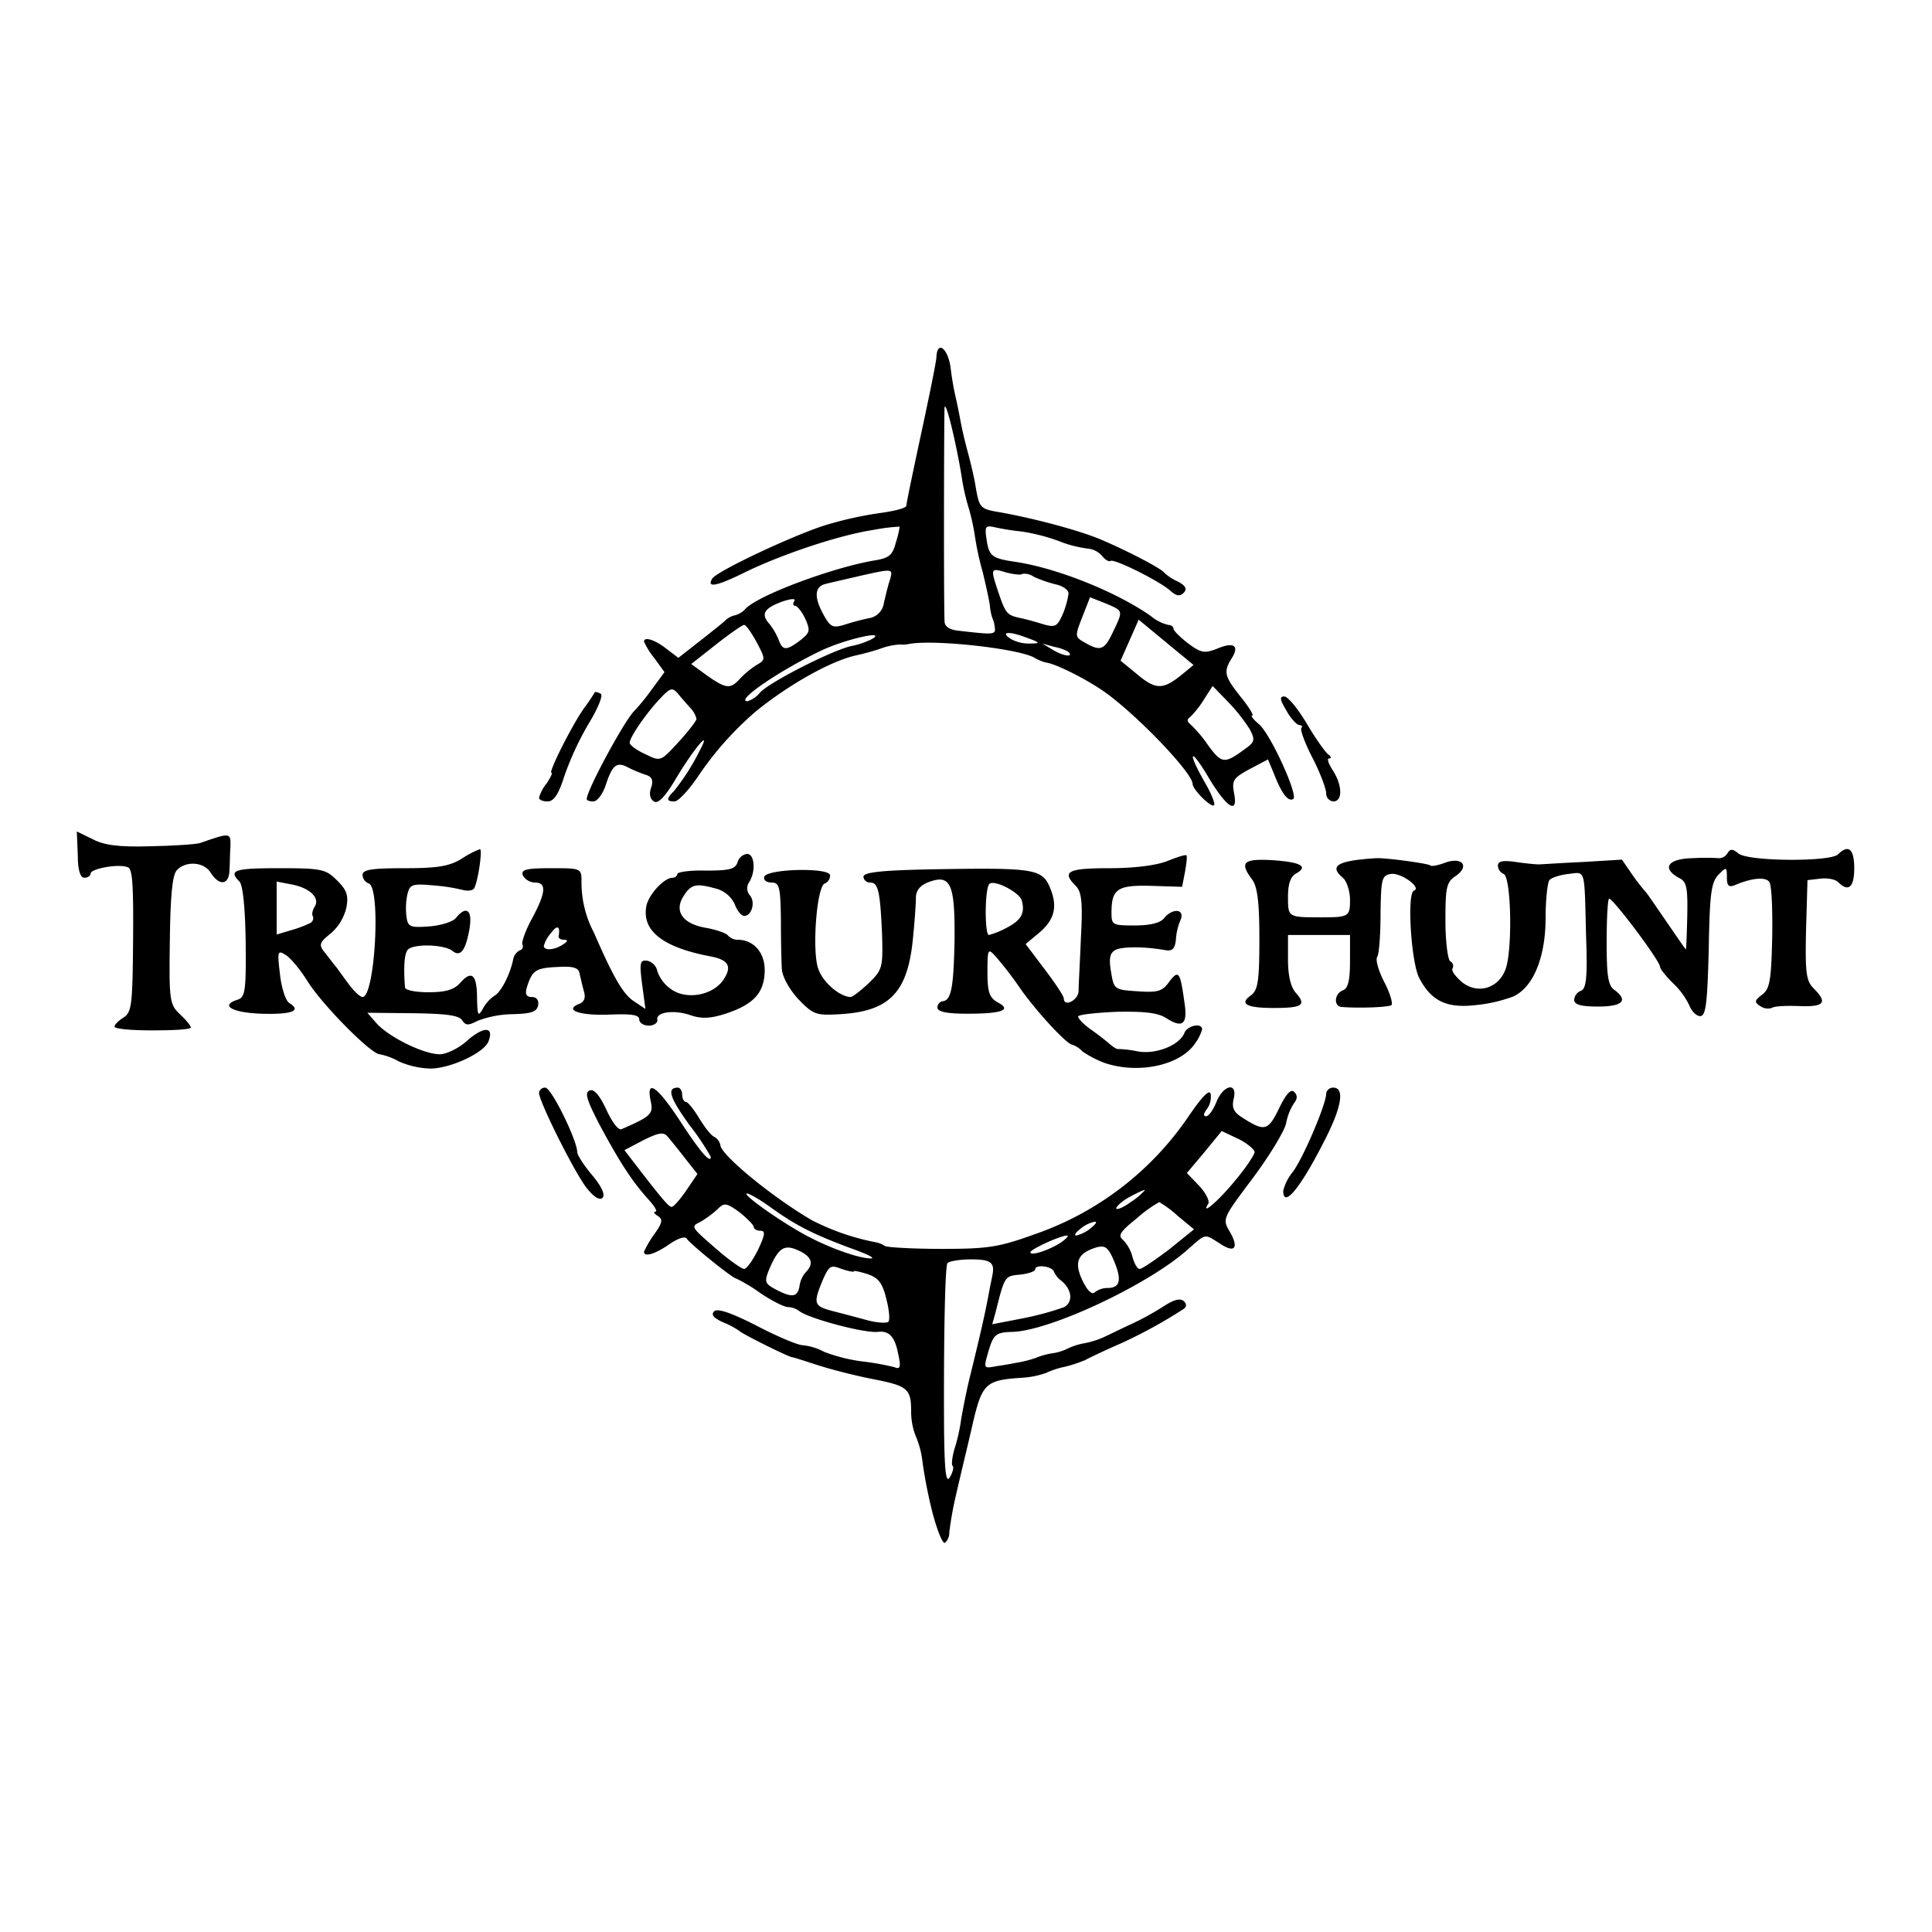 <svg id="outputsvg" xmlns="http://www.w3.org/2000/svg" viewBox="0 0 405 405"><g id="l6ca2XSRAXRffNBMVsXqLkc"><path id="pJeMVO30M" d="M195.5,317.2a102.22,102.22,0,0,1-2.1-10.6,19.19,19.19,0,0,0-1.5-5.7,14.13,14.13,0,0,1-.9-5.1c0-4.7-.8-5.3-8-6.7-3.6-.7-8.7-2-11.5-2.9s-5.2-1.7-5.5-1.7c-1-.2-10.5-4.9-11-5.5a18.11,18.11,0,0,0-3.4-1.8c-2-.9-2.6-1.6-1.9-2.3s3.6.3,8.9,3c4.4,2.3,8.7,4.1,9.7,4.1a12,12,0,0,1,4.5,1.4,35.58,35.58,0,0,0,8,2,53.88,53.88,0,0,1,6.7,1.2c1.2.5,1.4,0,.8-2.7-.7-3.7-1.9-5-4.3-4.7-2.8.3-14.5-2.8-16.5-4.4a4.23,4.23,0,0,0-2.3-.8c-.8,0-3.4-1.3-5.9-3a34.51,34.51,0,0,0-5-3c-.7,0-9.5-7.1-10.4-8.4-.4-.5-2,.1-3.7,1.3-2.9,2-5.2,2.7-5.2,1.5a21.33,21.33,0,0,1,2.1-3.6c1.8-2.5,1.9-3.2.8-3.9-.8-.5-1-.9-.5-.9s-.2-1.2-1.6-2.7c-3.3-3.7-5.8-7.5-10.1-15.5-2.7-5.2-3.2-6.8-2.1-7.2.9-.4,2.1,1,3.5,4,1.2,2.6,2.5,4.4,3.2,4.1,6.2-2.7,6.7-3.2,6.1-5.9-1-4.7,1.3-3.2,6.1,4.1,4.1,6.3,6.5,9.2,6.5,7.6a54.17,54.17,0,0,0-4.5-6.7c-4.1-5.7-4.8-7.8-2.4-7.8.5,0,.9.7.9,1.5s.4,1.5.8,1.5,1.6,1.5,2.7,3.3,2.4,3.6,3.2,4A2.56,2.56,0,0,1,151,240c0,2,10.8,10.9,19.2,15.8a49.87,49.87,0,0,0,13.3,4.6,5,5,0,0,1,2,.8c.6.3,6,.6,12,.6,9.8,0,12-.4,19.5-3.1a64.42,64.42,0,0,0,32.1-24.6c3-4.4,4.5-5.9,4.7-4.7a4.42,4.42,0,0,1-.8,3.1c-.7.9-.8,1.5-.2,1.5s1.5-1.3,2.2-3c1.5-3.7,4.5-4.2,3.6-.6-.4,1.8,0,2.7,1.7,3.8,4.8,3.1,5.5,2.9,7.8-1.8,1.5-3.1,2.5-4.2,3.2-3.5s.7,1.4,0,2.3a11.64,11.64,0,0,0-1.7,4.3c-.4,1.7-3.5,6.8-7,11.5-6.3,8.4-6.4,8.5-4.8,11.2,2,3.5,1,4.6-2.2,2.4-3.2-2-2.7-2.1-6.7,1.4-8.2,7.3-28.6,16.9-36.6,17.2-3.7.1-4.1.5-5.3,4.8-.8,2.8-.7,2.9,1.8,2.4,1.5-.2,3.6-.6,4.7-.8a25.33,25.33,0,0,0,3.5-.9,16.09,16.09,0,0,1,3.5-1,10.44,10.44,0,0,0,3.1-.9,13.58,13.58,0,0,1,3.6-1.2,17.49,17.49,0,0,0,4.4-1.4c1.1-.5,3.7-1.8,5.9-2.8a59.09,59.09,0,0,0,6.8-3.8c1.9-1.2,3.2-1.5,3.9-.8s.5,1.3-.4,1.8a103.38,103.38,0,0,1-12.8,7c-3,1.3-6.4,2.9-7.5,3.5a29.56,29.56,0,0,1-4.2,1.4,17,17,0,0,0-4,1.3,18.28,18.28,0,0,1-4.8,1c-7.9.5-8.6,1.1-10.6,9.7-1,4.4-2.6,10.9-3.4,14.5a72.11,72.11,0,0,0-1.5,8.2,2.83,2.83,0,0,1-.9,2.2C197.6,323.7,196.5,320.9,195.5,317.2Zm4.2-9.9c-.3-.2-.1-1.9.4-3.6a37.7,37.7,0,0,0,1.4-6.3c.3-1.7,1.1-6,2-9.5,1.9-7.8,3-12.4,3.9-17.4.2-1.1.5-2.4.6-3,.6-2.8-.2-3.5-4.4-3.5-2.5,0-4.7.4-5,.8-.5.9-.8,16.1-.7,34.7.1,9,.4,11.5,1.2,10.2C199.7,308.7,200,307.6,199.7,307.3Zm-13.9-35c-.8-3.3-1.6-4.4-3.9-5.2-1.6-.5-2.9-.8-2.9-.6s-1.1,0-2.6-.5c-2.3-.9-2.6-.7-4,2.5-2,4.9-1.8,5.3,2.4,6.4,2,.5,5.3,1.4,7.2,1.9s3.8.6,4.2.3S186.4,274.6,185.8,272.3Zm37.3,1.7c1.9-1.1,1.6-3.7-.6-5.5a4.89,4.89,0,0,1-1.6-2c-.5-1.1-3.9-1.5-3.9-.4,0,.4-1.4.9-3.2,1.1-3.2.3-3.2.3-5.1,7.9l-.7,2.5,6.7-1.3A60.56,60.56,0,0,0,223.1,274Zm-55.5-4.4a5.54,5.54,0,0,1,1.3-2.9c1.8-1.8,1.3-3.3-1.6-4.6s-4.1-.6-6.1,4.1c-1,2.5-.9,2.9,1.6,4.2C166.1,272.1,167.2,271.9,167.6,269.6Zm64.5.4c2.7,0,3.1-1.6,1.5-5.5-1.3-3.1-1.9-3.5-3.8-3-3.9,1.2-4.7,3.1-2.9,6.9,1,2.1,2,3.1,2.6,2.5A4.28,4.28,0,0,1,232.1,270Zm-73.2-8c1.5-3.2,1.6-4,.5-4-.8,0-1.4-.4-1.4-.8s-1.4-1.8-3-3.1c-2.8-2-3.2-2-4.6-.6a22.7,22.7,0,0,1-3.5,2.6c-2.2,1.1-2.3.9,4.4,6.7,2.1,1.7,4.2,3.2,4.7,3.2S157.8,264.2,158.9,262Zm86.2-.1,5.2-4.2-3.4-2.8A21.14,21.14,0,0,0,243,252a26.82,26.82,0,0,0-4.7,3.4c-3.5,2.8-4,3.6-2.9,4.5a7.88,7.88,0,0,1,2,3.6c.4,1.4,1,2.5,1.5,2.5S242.2,264.1,245.1,261.9Zm-66.1,0c-8.2-3-12-4.9-17.3-8.7-2.6-1.9-5-3.2-5.2-3-.6.5,8.5,6.8,13.3,9.2,4.6,2.4,10.4,4.4,12.7,4.4C183.6,263.8,182,263,179,261.9Zm43.5-1.5c1.1-.8,1.6-1.4,1.2-1.4-1.4,0-7.7,2.9-7.7,3.5C216,263.4,220.1,262,222.5,260.4Zm6.1-2.9c1-.8,1.5-1.4.9-1.4a6.73,6.73,0,0,0-2.9,1.4c-1.1.8-1.5,1.5-1,1.5A7.47,7.47,0,0,0,228.6,257.5Zm11.4-8c0-.2-1.3.4-3,1.3s-3,2.1-3,2.5,1.4-.1,3-1.3A13.74,13.74,0,0,0,240,249.5Zm-96.1,0,2.3-3.4-2.6-3.3c-1.4-1.8-3.1-3.9-3.7-4.6-.8-.9-1.8-.8-5,.8l-4,2.1,2.3,3c5.7,7.4,7,8.9,7.6,8.9C141.2,253,142.6,251.4,143.9,249.5Zm115-2c2.3-2.7,4.1-5.5,4.1-6s-1.6-1.9-3.5-2.8l-3.4-1.6-3.6,4.4-3.7,4.4,2.6,2.7c1.4,1.5,2.2,3.2,1.9,3.7C251.6,255,255.3,251.9,258.9,247.5Z"/><path id="p1CYcQ9ykk" d="M122.8,248.8c-2.6-3.5-9.8-17.9-9.8-19.7a1.23,1.23,0,0,1,1.3-1.1c1.3,0,6.7,11.1,6.7,13.5,0,.6,1.4,2.8,3.1,4.8,2.1,2.5,2.8,4.2,2.2,4.8S124.4,250.9,122.8,248.8Z"/><path id="pjnOxPzX8" d="M269,249.6a10.09,10.09,0,0,1,1.9-3.8c2.1-2.6,7.1-14.3,7.1-16.5a1.44,1.44,0,0,1,1.5-1.3c2.4,0,1.8,4-1.8,11C272.7,248.9,269,253.5,269,249.6Z"/><path id="p7lRB0VYE" d="M83.6,222.5a13.59,13.59,0,0,0-4-1.5c-1.8,0-12.1-10.4-15.2-15.4-1.5-2.4-3.5-4.8-4.5-5.4-1.7-1.1-1.8-.8-1.2,4.1.3,2.8,1.2,5.6,2,6,2.6,1.6.4,2.4-5.9,2.2-6-.2-8.8-1.7-5.1-2.9,1.7-.5,1.9-1.7,1.8-12.1-.1-7.3-.6-12-1.3-12.7-2.4-2.4-1-2.8,8.3-2.8,9,0,9.8.2,12.2,2.6,2,2,2.4,3.1,1.9,5.7a10.24,10.24,0,0,1-3.3,5.4c-2.4,1.9-2.5,2.4-1.2,4,.8,1,1.7,2.2,2.2,2.8s1.6,2.2,2.8,3.8S75.5,209,76,209c2.6,0,3.9-22.9,1.3-23.8a2,2,0,0,1-1.3-1.8c0-1.1,1.9-1.4,8.8-1.4s9.4-.4,12-2a20.12,20.12,0,0,1,3.8-2c.6,0-.4,6.8-1.2,8.2-.3.5-1.3.6-2.2.4a39.19,39.19,0,0,0-6.4-1c-4.4-.4-4.9-.2-5.4,1.9a14.24,14.24,0,0,0-.2,4.6c.3,2.2.7,2.4,4.8,2.1,2.5-.2,5-1,5.6-1.8,2.2-2.7,3.5-1.6,2.8,2.4-.8,4.5-1.9,5.9-3.6,4.5-1.9-1.4-8.5-1.5-9.4-.1-.7,1-.8,4-.5,7.8.1.6,2.3,1,4.9,1,3.6,0,5.4-.5,6.7-2,2.4-2.7,3.5-1.7,3.5,3.3.1,3.6.2,3.9,1.2,2.2a7.7,7.7,0,0,1,2.5-2.8c1.4-.8,3.3-4.6,3.9-7.7a2.65,2.65,0,0,1,1.4-1.8.82.82,0,0,0,.5-1.2c-.2-.4.6-2.9,2-5.4,3-5.6,3.1-7.6.6-7.6a3,3,0,0,1-2.5-1.5c-.4-1.2.6-1.5,5.9-1.5,6.3,0,6.4,0,6.4,2.8a22.49,22.49,0,0,0,2.6,10.7c4.1,9.4,6.1,12.9,8.4,14.4l2.4,1.6-.7-5.2c-.6-4.6-.4-5.1,1.1-4.9a2.79,2.79,0,0,1,2.1,2.2,7.58,7.58,0,0,0,2.8,3.7c3.2,2.4,8.9,1.4,11.1-2,1.8-2.7,1-4.1-2.7-4.8-10.1-1.9-14.5-5.4-13.5-10.6.5-2.4,3.7-5.9,5.5-5.9a1,1,0,0,0,1-.8c0-.4,2.7-.8,6-.7,4.9,0,6.1-.3,6.6-1.7a2.43,2.43,0,0,1,2-1.8c1.6,0,1.9,3.7.4,6a2.25,2.25,0,0,0,.2,2.7c1.2,1.4.4,4.3-1.2,4.3-.6,0-1.5-1.1-2-2.5a6.08,6.08,0,0,0-4.2-3.3c-4-1.1-5-.8-6.6,1.8-1.9,3.1,0,5.7,4.8,6.5,2.2.4,4.2,1.1,4.6,1.6a2.83,2.83,0,0,0,2.2.9c3.3.1,5.6,2.8,5.5,6.6-.1,4.5-2.3,6.9-7.9,8.8-3.3,1.1-5.2,1.2-7.4.5-3.5-1.3-7.6-.8-7.2.9.1.6-.7,1.2-1.8,1.2s-2-.6-2-1.3c0-1-1.7-1.2-6.5-1-6.1.2-9.4-1-6-2.3,1-.4,1.3-1.3.9-2.6-.3-1.1-.7-2.8-.9-3.7-.2-1.2-1.2-1.6-4.5-1.4-4.7.2-5.4.7-6.5,4.1-.5,1.6-.2,2.2,1,2.2,1,0,1.5.7,1.3,1.8-.3,1.3-1.4,1.7-5.4,1.8a21.41,21.41,0,0,0-7.3,1.4c-1.9,1-2.5,1-3.2-.1s-3.5-1.4-10.4-1.5l-9.5-.1,2.1,2.4c2.8,2.9,9.8,6.3,13.1,6.3,1.4,0,4.1-1.3,5.9-3,3.4-2.9,5.5-2.8,4.3.3-.9,2.4-8,5.7-12.2,5.7A17.73,17.73,0,0,1,83.6,222.5ZM118,198c1-.6,1.1-1,.3-1s-1.2-.3-1.2-.7c.4-2.2-.3-2.5-1.6-.7a6.78,6.78,0,0,0-1.5,2.7C114,199.3,116.2,199.2,118,198Zm-53-4.5a1.13,1.13,0,0,0,.6-1.4c-.3-.4-.1-1.3.4-2.1,1.1-1.8-1.1-3.9-4.9-4.6l-3.1-.6v11.1l3-.9A23,23,0,0,0,65,193.5Z"/><path id="pfRs24Wce" d="M231.5,222.8a21.68,21.68,0,0,1-4.6-2.4,5.19,5.19,0,0,0-2.1-1.4c-1.1,0-7.3-6.7-10.8-11.6a74.81,74.81,0,0,0-5.2-6.8c-1.7-1.9-1.8-1.8-1.8,3.2,0,4.2.4,5.3,2.1,6.3q4.65,2.4-6.3,2.4c-4.3,0-6.3-.4-6.3-1.3a1.41,1.41,0,0,1,1-1.3c1.9-.1,2.4-2.7,2.6-12.9.1-11.7-.8-13.8-5.4-12.1q-2.7,1-2.7,3.3c0,1.3-.3,5.5-.7,9.3-1.2,10.7-5,14.5-15.2,15.1-5.1.3-5.6.1-8.8-3.2-1.9-2.1-3.3-4.7-3.4-6.2s-.2-6.2-.2-10.4c-.1-6.9-.3-7.8-2-7.8-1,0-1.7-.5-1.5-1.2.6-1.7,13.8-2,13.8-.3a1.8,1.8,0,0,1-1.1,1.7c-1.7.6-2.7,14-1.4,17.8.9,2.8,4.4,5.9,6.8,6,.4,0,2.1-1.3,3.8-2.9,2.9-2.8,3-3.3,2.8-10.3-.4-9-.8-10.8-2.5-10.8a1.34,1.34,0,0,1-1.4-1.2c0-1,4.1-1.4,16.2-1.6,18.9-.3,21.1,0,22.7,3.4,1.9,4.2,1.3,7-1.9,9.8l-3,2.5,4,5.3c2.2,2.9,4,5.6,4,6.1,0,1.9,3,.4,3.1-1.5,0-1.3.3-6.4.5-11.5.4-7.3.1-9.4-1.1-10.6-3-3-1.7-3.7,7-3.7,5.4,0,9.9-.6,12.2-1.5,2-.8,3.8-1.4,4-1.2s0,1.8-.3,3.5l-.6,3.1-6.4-.2c-7.1-.2-8.4.6-8.4,5.6,0,2.6.2,2.7,4.9,2.7,3.1,0,5.3-.5,6.1-1.5,1.8-2.2,4.4-2,3.5.3a12.34,12.34,0,0,0-1,4.2c-.2,1.8-.7,2.4-2.1,2.2-4.4-.8-9-.8-10.5-.1-1.2.6-1.5,1.7-1,4.6.6,3.7.7,3.8,5.6,4.1,4.2.3,5.2,0,6.6-2,2-2.6,2.3-2.1,3.2,4.4.7,4.5-.4,5.4-3.7,3.3-1.8-1.2-4.5-1.5-10.5-1.4-4.5.2-8.1.6-8.1,1s1.2,1.7,2.8,2.8,3.3,2.5,4,3.1,1.4,1,1.7.9a24.81,24.81,0,0,1,4,.5c3.8.7,8.8-1.3,9.8-3.9.6-1.5,3.7-2.2,3.7-.7a9.85,9.85,0,0,1-1.6,3.1C247.2,223.4,238.5,225.2,231.5,222.8ZM211,194.5c3.1-1.6,3.9-3.1,3.2-5.7-.4-1.7-5.8-4.5-6.8-3.5s-1,10.7-.1,10.7A17.06,17.06,0,0,0,211,194.5Z"/><path id="p12AB5Ucgi" d="M24,215.2c0-.4.9-1.3,1.9-1.9,1.7-1.1,1.9-2.6,2-16.1.1-11.4-.1-15.1-1.1-15.4-1.9-.8-7.8.3-7.8,1.3,0,.5-.6.9-1.3.9-.9,0-1.4-1.6-1.4-4.9l-.2-4.8,3.3,1.6c2.4,1.3,5.6,1.7,12.2,1.5,4.9-.1,9.6-.4,10.4-.7,6.3-2.2,6.4-2.2,6.3.8-.1,1.4-.1,3.6-.2,5-.1,3-2.1,3.3-3.9.5-1.4-2.4-5.4-2.6-7.2-.5-.9,1.1-1.3,5.7-1.4,14.8-.2,12.5,0,13.3,2.1,15.3,1.3,1.2,2.3,2.4,2.3,2.8s-3.6.6-8,.6S24,215.7,24,215.2Z"/><path id="pfaxrwyWb" d="M354.1,210.7a15.92,15.92,0,0,0-3.5-4.7c-1.4-1.4-2.6-2.9-2.6-3.3,0-1.3-10.2-14.8-10.7-14.3-.3.2-.5,4.4-.5,9.2,0,6.9.3,9,1.6,9.9,3,2.2,1.8,3.5-3.4,3.5-3.6,0-5-.4-5-1.4a2.15,2.15,0,0,1,1.4-1.9c1.1-.4,1.4-2.8,1.1-10.9-.4-15.1,0-14-3.7-13.6-1.8.2-3.6.8-4,1.3s-.8,4.1-.8,7.9c0,8.3-2.6,14.6-6.8,16.5a30.92,30.92,0,0,1-7.9,1.8c-6.1.7-9.3-.9-11.8-5.7-1.7-3.3-2.6-17.8-1.1-18.3,1.7-.6-2.7-3.8-4.8-3.5-1.9.3-2.1.9-2.2,8.3,0,4.4-.3,8.5-.7,9.1s.3,3,1.5,5.3,1.8,4.4,1.5,4.8c-.5.4-6,.7-10.4.4-1.8-.1-1.6-2.8.2-3.5,1.1-.4,1.5-2.1,1.5-6.1V196H270v5.2c0,3.4.6,5.8,1.7,7,2.2,2.5,1.3,3.1-4.7,3.1-5.8,0-7.3-.9-4.7-2.7,1.4-1.1,1.7-3,1.7-11.8,0-7.6-.4-10.9-1.5-12.4-2.7-3.6-1.9-4.4,4-4.1,6.1.4,7.9,1.3,5.2,2.8-1.2.7-1.7,2.2-1.7,4.9,0,4.3,0,4.3,7,4.3,5.8,0,6-.2,6-3.7,0-1.8-.7-3.9-1.5-4.6-3-2.5-1.1-3.6,7-4.1,2-.1,10.8,1.1,11.3,1.5.2.3,1.6,0,3-.5,3.6-1.4,5.4.6,2.4,2.7-2,1.3-2.2,2.4-2.2,9.4,0,4.3.5,8.2,1,8.5a1.1,1.1,0,0,1,.5,1.5c-.3.5.6,1.7,2,2.9,3.3,2.6,7.6,1.3,9.1-2.7s1.2-19.4-.4-20a2,2,0,0,1-1.2-1.7c0-1,1-1.2,3.8-.8,2,.3,4.2.5,4.7.5s4.7-.3,9.3-.5l8.2-.5,2.2,3.2A43.08,43.08,0,0,0,345,187c.3.3,2.2,3.1,4.4,6.3s3.9,5.7,4,5.7.2-3.2.3-7c.1-6-.1-7.2-1.8-8-3.6-2-2.3-4,2.9-4.1a48.18,48.18,0,0,1,5.6,0,2.09,2.09,0,0,0,1.7-1c.6-1,1.1-1,2.3,0,2,1.7,19.3,1.8,20.9.2,2.2-2.2,3.4-1.1,3.4,2.9s-1.2,5.1-3.4,2.9c-.6-.6-2.3-.9-3.8-.7l-2.6.3-.3,10.4c-.2,9,0,10.7,1.6,12.3,3,3,2.2,3.9-3,3.7-2.7-.1-5.3,0-5.8.4a2.73,2.73,0,0,1-2.4-.4c-1.3-.8-1.2-1.2.4-2.4s1.9-3,2.1-11.9c.1-5.8-.1-11-.6-11.7-.7-1.1-3.6-.9-7.1.6-1.4.6-1.8.2-1.8-1.6,0-2.2-.1-2.2-1.7-.6s-1.9,4-2.1,15.7c-.3,11.4-.6,14-1.8,14C355.6,213,354.6,212,354.1,210.7Z"/><path id="pazDgVYnz" d="M137.1,168c-.8-.4-1.1-1.6-.6-2.9.5-1.5.2-2.3-1.2-2.7a27.49,27.49,0,0,1-3.6-1.5c-2.4-1.3-3.3-.6-4.7,3.6-.6,1.9-1.8,3.5-2.6,3.5s-1.4-.2-1.4-.5c0-1.9,8.1-16.8,10-18.5a45.65,45.65,0,0,0,3.5-4.3l2.8-3.8-2.1-2.9a15.9,15.9,0,0,1-2.2-3.5c0-1.1,2.3-.4,4.7,1.5l2.5,1.9,4.1-3.2c2.3-1.8,4.8-3.8,5.5-4.4A4.34,4.34,0,0,1,154,129a4.53,4.53,0,0,0,2.3-1.4c2.8-2.9,18.2-8.6,26.9-10.1,3.2-.5,3.9-1.1,4.6-3.8a20,20,0,0,0,.8-3.3,38.18,38.18,0,0,0-5.6.7c-7.2,1.1-19.4,5.2-27.1,9-5.7,2.8-7.8,3.2-6.6,1.2,1-1.6,17-9.1,23.7-11.2a77.07,77.07,0,0,1,11.8-2.6c2.8-.4,5.2-1,5.2-1.5s1.4-7.2,3.1-15.1,3.2-15.2,3.2-16.1c.2-3.6,2.5-1.7,3,2.5a59.57,59.57,0,0,0,1.2,6.7c.3,1.4.7,3.4.9,4.5s.8,3.8,1.4,6,1.4,5.5,1.7,7.4c.8,4.6.9,4.8,5.2,5.5,7.7,1.4,16.9,3.9,21.3,5.8,5.6,2.4,12.3,5.9,13,6.8a10.16,10.16,0,0,0,2.9,1.9c1.7.9,2,1.6,1.2,2.4s-1.6.6-2.8-.5c-2.4-2.1-11.9-6.8-12.5-6.2-.3.2-1.1-.2-1.8-1.1a4.57,4.57,0,0,0-3-1.5,24.92,24.92,0,0,1-6.1-1.6,39.78,39.78,0,0,0-7.9-2,50.74,50.74,0,0,1-5.6-.9c-1.8-.4-2-.1-1.6,2.5.5,3.5,1.1,4,5.5,4.7,8.9,1.2,21.6,6.3,28.9,11.4a9.08,9.08,0,0,0,3.7,1.9c.6,0,1.1.4,1.1.8s1.4,1.8,3.1,3.1c2.7,2,3.4,2.1,6,1.1,3.5-1.5,4.8-.7,3.1,2-1.8,2.9-1.5,3.8,1.9,8.1,1.7,2.1,2.8,3.9,2.4,3.9s.2.8,1.4,1.8c2.4,2,8.3,14.9,7.2,15.7-1.1.6-2.4-1.1-4-5.2l-1.3-3.1-3.8,2c-3.5,1.9-3.8,2.4-3.3,5.1.9,4.6-1.6,3-5.4-3.4s-4.5-5.5-.8,1c1.4,2.4,2.3,4.6,2,4.9-.6.6-4.5-3.3-4.5-4.5-.1-2.4-12-14.8-18.8-19.5-3.8-2.6-10-5.7-11.9-5.9a9.75,9.75,0,0,1-2.6-1.1c-3.7-1.9-21-3.8-26.2-2.8a6.08,6.08,0,0,1-1.9.1,14.27,14.27,0,0,0-4.1.9,52.8,52.8,0,0,1-5.1,1.4c-5,1.1-13.6,5.8-20.8,11.6a67.58,67.58,0,0,0-12.3,13.8c-1.9,2.8-4.1,5.2-4.9,5.2-1.7,0-1.8-.5-.1-2.2a46.5,46.5,0,0,0,5.3-8.3c2.8-5.2-1-.8-4.9,5.7C139.4,167.1,137.9,168.6,137.1,168Zm8.9-17.3a4.85,4.85,0,0,0-1.2-2.2c-.7-.8-1.9-2.1-2.6-3-1.2-1.4-1.6-1.4-3.6.7-2.9,3-6.6,8.3-6.6,9.5,0,.5,1.5,1.6,3.3,2.4,3.2,1.6,3.2,1.5,6.9-2.5C144.3,153.3,146,151.1,146,150.7Zm115.4,6c1.6-1.2,1.7-1.7.6-3.8a36.94,36.94,0,0,0-4.6-5.8l-3.2-3.3-1.8,2.8a19.69,19.69,0,0,1-2.9,3.7c-.7.5-.7.9,0,1.5a26.73,26.73,0,0,1,3.8,4.5C256.2,160.2,256.7,160.2,261.4,156.7ZM159.3,145.2c2.1-2.3,15.6-9.1,19.3-9.8a16.41,16.41,0,0,0,4.3-1.5c3-1.9-6.1.2-11,2.6-8.7,4.2-17.9,10.5-15.2,10.5A5.47,5.47,0,0,0,159.3,145.2Zm-4.2-2.9a18.58,18.58,0,0,1,3.5-2.9c1.9-1.1,1.9-1.2,0-4.8-1.1-2-2.2-3.6-2.6-3.6s-3.1,1.9-5.9,4.1l-5.2,4.1,3.3,2.4C152.2,144.4,153.1,144.5,155.1,142.3Zm92.3-.6,2.8-2.3-5.7-4.7-5.8-4.8-1.9,4.3-1.9,4.3,3.3,2.7C242.2,144.6,243.7,144.6,247.4,141.7Zm-23.5-5.1a9.78,9.78,0,0,0-2.9-1l-2.5-.7,2.5,1.5C223.1,137.6,225.2,137.8,223.9,136.6Zm-56.1-2.4c2-1.6,2.1-2,1-4.5-.7-1.5-1.7-2.7-2.1-2.7s-.6-.4-.2-1-.7-.5-2.5.1c-3.8,1.4-4.6,2.6-2.7,4.7a13.72,13.72,0,0,1,2,3.5C164.1,136.4,164.9,136.4,167.8,134.2Zm65.5-1.7c2.2-4.6,2.2-4.4-1.5-6l-3.3-1.3-1.6,4.1c-1.6,4.1-1.6,4.2.5,5.4C230.7,136.6,231.5,136.3,233.3,132.5ZM215,133.6c-3.7-1.4-5.4-1.1-3,.4a7.9,7.9,0,0,0,4,.9C218.2,134.9,218.1,134.7,215,133.6Zm-6.5-2.3a5.76,5.76,0,0,0-.5-1.8,11.91,11.91,0,0,1-.5-2.6c-.2-1.4-.9-4.5-1.5-7a58.3,58.3,0,0,1-1.6-7.3,46.22,46.22,0,0,0-1.3-6,45.38,45.38,0,0,1-1.5-6.6c-1.1-6.9-3.4-16.5-3.6-14.5-.1,1.6-.2,38.9,0,44.7,0,1.1,1,1.8,2.8,2C208.6,133.1,208.8,133.1,208.5,131.3Zm-26.4-1.7a3.72,3.72,0,0,0,3.2-3.3c.4-1.6.9-3.8,1.3-4.9.6-2.2.5-2.2-5.8-.8-3.4.8-7,1.6-7.7,1.8-2.3.5-2.5,2.7-.6,6.2,1.5,2.8,2,3.1,4.4,2.4A50.09,50.09,0,0,1,182.1,129.6Zm41.9-5.2c0-.7-1.2-1.6-2.7-1.9a27,27,0,0,1-4.6-1.6,3.33,3.33,0,0,0-2.4-.6c-.2.3-1.8.1-3.4-.3-3.3-1-3.3-.9-1.6,4.2,1.5,4.4,1.8,4.7,4.3,5.3,1.1.2,3.3.8,4.9,1.3,2.7.8,3.1.6,4.3-2.1A17.93,17.93,0,0,0,224,124.4Z"/><path id="phLP3EIL" d="M113,167.2a8.74,8.74,0,0,1,1.6-3c.8-1.2,1.3-2.2,1-2.2-.7,0,4.2-9.8,6.8-13.5a39.7,39.7,0,0,0,2.3-3.4c.1-.1.6,0,1.2.3s-.5,3-2.5,6.3a62.77,62.77,0,0,0-5.1,11c-1.2,3.8-2.2,5.3-3.5,5.3C113.8,168,113,167.7,113,167.2Z"/><path id="p1L23m5z4" d="M278,166.3c0-1-1.3-4.4-2.9-7.5s-2.6-5.9-2.3-6.2.1-.6-.4-.6-1.8-1.3-2.7-3c-1.4-2.3-1.5-3-.5-3,.8,0,2.9,2.6,4.8,5.8s3.9,6,4.5,6.4.6.8.1.8-.1,1.1.8,2.5c2,3.1,2.1,6.5.1,6.5A1.66,1.66,0,0,1,278,166.3Z"/></g></svg>